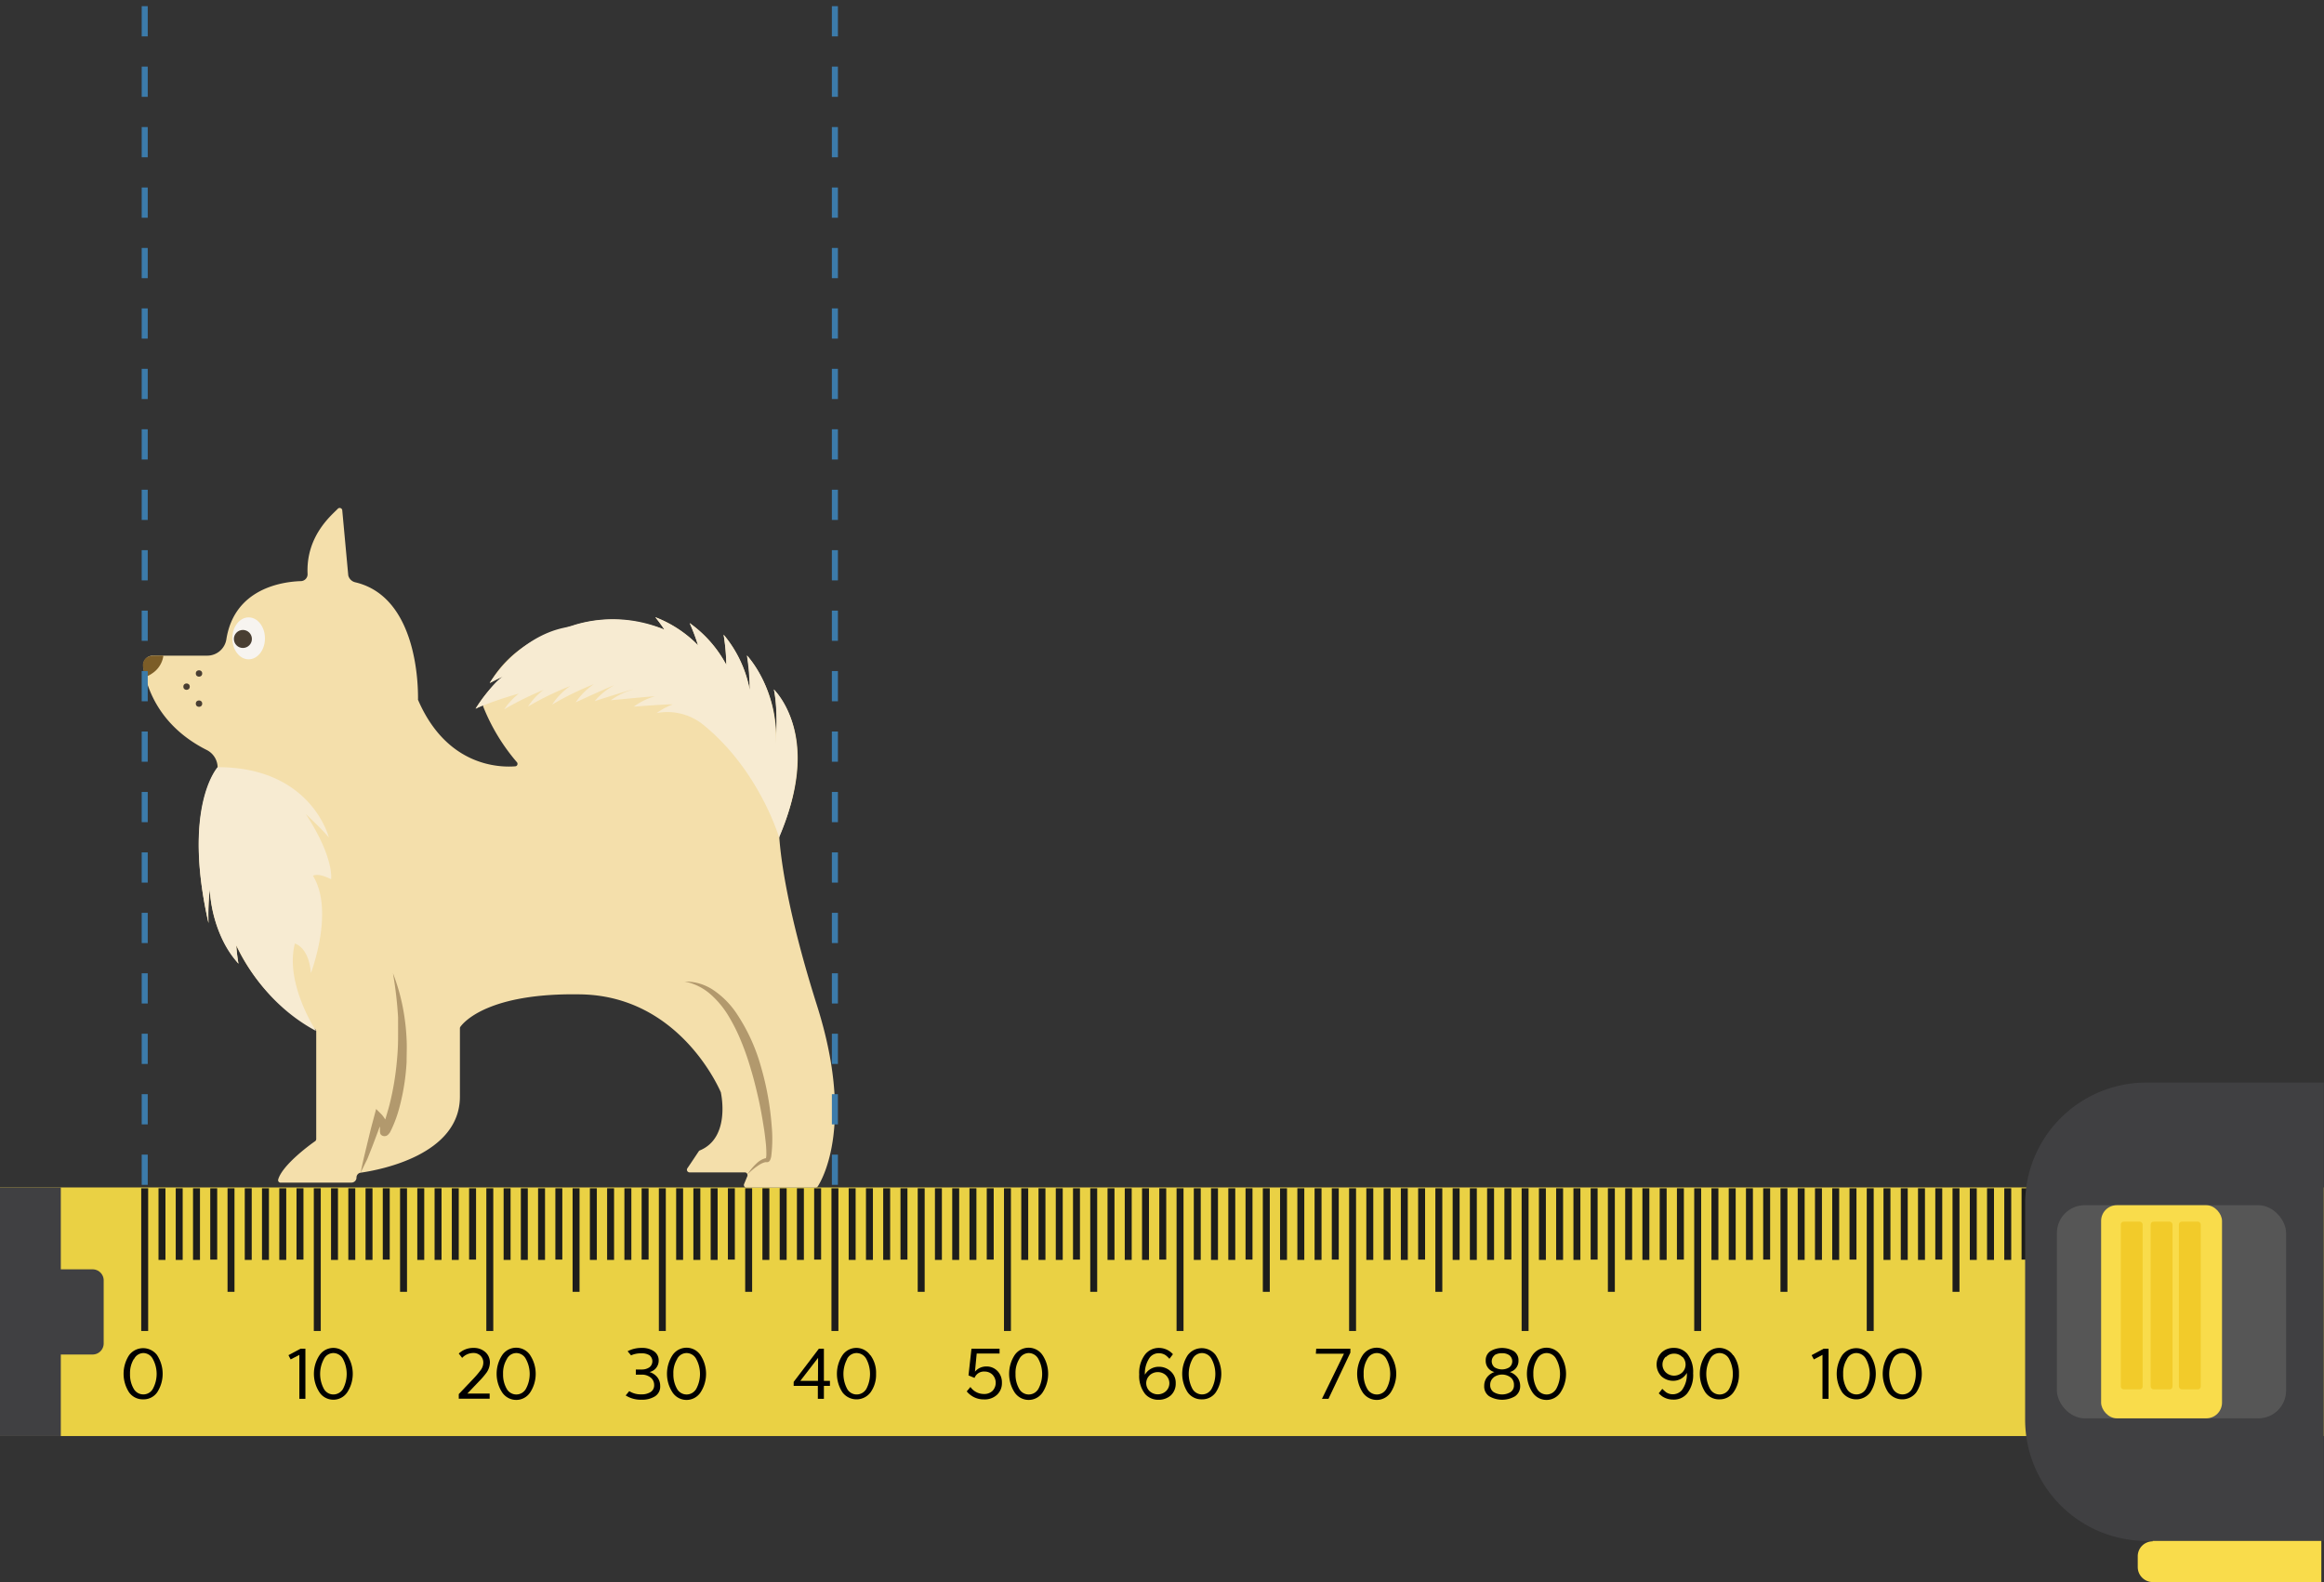 <svg xmlns="http://www.w3.org/2000/svg" viewBox="0 0 384.44 261.74"><rect x="0" y="0" width="384.44" height="261.74" fill="#333333" stroke="none"/><defs><style>.cls-1{fill:#ead144;}.cls-2{fill:#1d1d1b;}.cls-3{fill:#404042;}.cls-4{fill:#565656;}.cls-5{fill:#f9dc4b;}.cls-6{fill:#f2cb2a;}.cls-7{fill:#f4dfab;}.cls-8{fill:#f7ebd2;}.cls-9{fill:#7c5d27;}.cls-10{fill:#b2996d;}.cls-11{fill:#f7f4f0;}.cls-12{fill:#493e32;}.cls-13{fill:none;stroke:#3c7baa;stroke-miterlimit:10;stroke-dasharray:5 5;}</style></defs><title>40 </title><g id="Capa_2" data-name="Capa 2"><g id="Capa_1-2" data-name="Capa 1"><rect class="cls-1" y="196.45" width="384.44" height="41.13"/><rect class="cls-2" x="23.36" y="196.59" width="1.15" height="23.61"/><rect class="cls-2" x="26.22" y="196.59" width="1.15" height="11.85"/><rect class="cls-2" x="29.07" y="196.59" width="1.15" height="11.85"/><rect class="cls-2" x="31.93" y="196.59" width="1.15" height="11.85"/><rect class="cls-2" x="34.78" y="196.59" width="1.15" height="11.8"/><rect class="cls-2" x="37.64" y="196.59" width="1.15" height="17.13"/><rect class="cls-2" x="40.49" y="196.59" width="1.15" height="11.85"/><rect class="cls-2" x="43.34" y="196.59" width="1.15" height="11.85"/><rect class="cls-2" x="46.2" y="196.59" width="1.15" height="11.85"/><rect class="cls-2" x="49.05" y="196.59" width="1.15" height="11.8"/><rect class="cls-2" x="51.91" y="196.59" width="1.15" height="23.61"/><rect class="cls-2" x="54.76" y="196.59" width="1.15" height="11.85"/><rect class="cls-2" x="57.62" y="196.59" width="1.15" height="11.85"/><rect class="cls-2" x="60.47" y="196.59" width="1.15" height="11.85"/><rect class="cls-2" x="63.32" y="196.59" width="1.15" height="11.8"/><rect class="cls-2" x="66.18" y="196.59" width="1.15" height="17.13"/><rect class="cls-2" x="69.03" y="196.59" width="1.15" height="11.85"/><rect class="cls-2" x="71.89" y="196.59" width="1.15" height="11.85"/><rect class="cls-2" x="74.74" y="196.59" width="1.15" height="11.85"/><rect class="cls-2" x="77.6" y="196.59" width="1.15" height="11.8"/><rect class="cls-2" x="80.45" y="196.59" width="1.15" height="23.61"/><rect class="cls-2" x="83.31" y="196.59" width="1.15" height="11.85"/><rect class="cls-2" x="86.16" y="196.59" width="1.15" height="11.85"/><rect class="cls-2" x="89.01" y="196.59" width="1.15" height="11.85"/><rect class="cls-2" x="91.87" y="196.59" width="1.15" height="11.8"/><rect class="cls-2" x="94.72" y="196.59" width="1.15" height="17.13"/><rect class="cls-2" x="97.58" y="196.59" width="1.15" height="11.85"/><rect class="cls-2" x="100.43" y="196.59" width="1.15" height="11.85"/><rect class="cls-2" x="103.29" y="196.59" width="1.15" height="11.85"/><rect class="cls-2" x="106.14" y="196.59" width="1.15" height="11.8"/><rect class="cls-2" x="108.99" y="196.59" width="1.15" height="23.61"/><rect class="cls-2" x="111.85" y="196.59" width="1.15" height="11.85"/><rect class="cls-2" x="114.7" y="196.59" width="1.15" height="11.85"/><rect class="cls-2" x="117.56" y="196.59" width="1.15" height="11.85"/><rect class="cls-2" x="120.41" y="196.59" width="1.15" height="11.8"/><rect class="cls-2" x="123.27" y="196.59" width="1.15" height="17.13"/><rect class="cls-2" x="126.12" y="196.59" width="1.15" height="11.85"/><rect class="cls-2" x="128.98" y="196.59" width="1.15" height="11.85"/><rect class="cls-2" x="131.83" y="196.59" width="1.15" height="11.85"/><rect class="cls-2" x="134.68" y="196.59" width="1.15" height="11.8"/><rect class="cls-2" x="137.54" y="196.59" width="1.15" height="23.61"/><rect class="cls-2" x="140.39" y="196.59" width="1.15" height="11.85"/><rect class="cls-2" x="143.25" y="196.59" width="1.15" height="11.85"/><rect class="cls-2" x="146.1" y="196.59" width="1.15" height="11.85"/><rect class="cls-2" x="148.96" y="196.59" width="1.15" height="11.8"/><rect class="cls-2" x="151.81" y="196.59" width="1.15" height="17.13"/><rect class="cls-2" x="154.66" y="196.59" width="1.15" height="11.85"/><rect class="cls-2" x="157.52" y="196.59" width="1.15" height="11.85"/><rect class="cls-2" x="160.37" y="196.59" width="1.15" height="11.85"/><rect class="cls-2" x="163.23" y="196.59" width="1.15" height="11.8"/><rect class="cls-2" x="166.08" y="196.59" width="1.15" height="23.61"/><rect class="cls-2" x="168.94" y="196.59" width="1.15" height="11.85"/><rect class="cls-2" x="171.79" y="196.59" width="1.15" height="11.85"/><rect class="cls-2" x="174.65" y="196.59" width="1.15" height="11.85"/><rect class="cls-2" x="177.5" y="196.59" width="1.15" height="11.8"/><rect class="cls-2" x="180.35" y="196.59" width="1.15" height="17.13"/><rect class="cls-2" x="183.21" y="196.59" width="1.15" height="11.85"/><rect class="cls-2" x="186.06" y="196.59" width="1.15" height="11.85"/><rect class="cls-2" x="188.92" y="196.59" width="1.15" height="11.85"/><rect class="cls-2" x="191.77" y="196.59" width="1.15" height="11.8"/><rect class="cls-2" x="194.63" y="196.59" width="1.15" height="23.61"/><rect class="cls-2" x="197.48" y="196.59" width="1.15" height="11.85"/><rect class="cls-2" x="200.33" y="196.59" width="1.15" height="11.85"/><rect class="cls-2" x="203.19" y="196.59" width="1.15" height="11.85"/><rect class="cls-2" x="206.04" y="196.59" width="1.15" height="11.8"/><rect class="cls-2" x="208.9" y="196.59" width="1.15" height="17.13"/><rect class="cls-2" x="211.75" y="196.59" width="1.15" height="11.85"/><rect class="cls-2" x="214.61" y="196.59" width="1.15" height="11.85"/><rect class="cls-2" x="217.46" y="196.59" width="1.15" height="11.85"/><rect class="cls-2" x="220.31" y="196.59" width="1.15" height="11.8"/><rect class="cls-2" x="223.17" y="196.59" width="1.15" height="23.61"/><rect class="cls-2" x="226.02" y="196.59" width="1.15" height="11.85"/><rect class="cls-2" x="228.88" y="196.59" width="1.15" height="11.85"/><rect class="cls-2" x="231.73" y="196.59" width="1.15" height="11.85"/><rect class="cls-2" x="234.59" y="196.59" width="1.15" height="11.8"/><rect class="cls-2" x="237.44" y="196.59" width="1.15" height="17.13"/><rect class="cls-2" x="240.3" y="196.59" width="1.15" height="11.85"/><rect class="cls-2" x="243.15" y="196.59" width="1.15" height="11.85"/><rect class="cls-2" x="246" y="196.59" width="1.15" height="11.85"/><rect class="cls-2" x="248.86" y="196.59" width="1.15" height="11.8"/><rect class="cls-2" x="251.71" y="196.59" width="1.15" height="23.61"/><rect class="cls-2" x="254.57" y="196.59" width="1.15" height="11.85"/><rect class="cls-2" x="257.42" y="196.59" width="1.15" height="11.85"/><rect class="cls-2" x="260.28" y="196.59" width="1.15" height="11.85"/><rect class="cls-2" x="263.13" y="196.59" width="1.15" height="11.8"/><rect class="cls-2" x="265.98" y="196.59" width="1.15" height="17.13"/><rect class="cls-2" x="268.84" y="196.59" width="1.15" height="11.85"/><rect class="cls-2" x="271.69" y="196.59" width="1.15" height="11.85"/><rect class="cls-2" x="274.55" y="196.59" width="1.15" height="11.85"/><rect class="cls-2" x="277.4" y="196.59" width="1.15" height="11.8"/><rect class="cls-2" x="280.26" y="196.59" width="1.15" height="23.61"/><rect class="cls-2" x="283.11" y="196.59" width="1.15" height="11.85"/><rect class="cls-2" x="285.97" y="196.59" width="1.15" height="11.85"/><rect class="cls-2" x="288.82" y="196.59" width="1.15" height="11.85"/><rect class="cls-2" x="291.67" y="196.59" width="1.15" height="11.8"/><rect class="cls-2" x="294.53" y="196.59" width="1.15" height="17.13"/><rect class="cls-2" x="297.38" y="196.59" width="1.15" height="11.85"/><rect class="cls-2" x="300.24" y="196.59" width="1.15" height="11.85"/><rect class="cls-2" x="303.09" y="196.59" width="1.15" height="11.85"/><rect class="cls-2" x="305.95" y="196.59" width="1.15" height="11.8"/><rect class="cls-2" x="308.8" y="196.59" width="1.15" height="23.61"/><path d="M26,224.22a5.63,5.63,0,0,1,0,6.13,2.74,2.74,0,0,1-2.32,1.16,2.79,2.79,0,0,1-2.33-1.16,5.65,5.65,0,0,1,0-6.14,2.9,2.9,0,0,1,4.05-.6,2.84,2.84,0,0,1,.6.6Zm-3.87.63a4.48,4.48,0,0,0-.62,2.45,4.62,4.62,0,0,0,.61,2.46,1.82,1.82,0,0,0,2.46.71,1.8,1.8,0,0,0,.71-.71,5.15,5.15,0,0,0,0-4.91,1.79,1.79,0,0,0-1.59-1A1.76,1.76,0,0,0,22.17,224.85Z"/><path d="M49.71,223.13h.81v8.29h-1v-7.27l-1.44.75-.36-.7Z"/><path d="M57.44,224.22a5.59,5.59,0,0,1,0,6.13,2.77,2.77,0,0,1-3.84.75,2.55,2.55,0,0,1-.75-.75,5.57,5.57,0,0,1,0-6.14,2.77,2.77,0,0,1,3.85-.73,2.71,2.71,0,0,1,.74.73Zm-3.87.63a5.21,5.21,0,0,0,0,4.91,1.79,1.79,0,0,0,1.58.94,1.85,1.85,0,0,0,1.6-.94,5.32,5.32,0,0,0,0-4.91,1.82,1.82,0,0,0-1.6-1A1.77,1.77,0,0,0,53.57,224.85Z"/><path d="M78.34,223a2.8,2.8,0,0,1,2,.74,2.26,2.26,0,0,1,.7,1.71,3,3,0,0,1-.53,1.6,13.09,13.09,0,0,1-1.29,1.5l-1.91,2H81v.85H75.89v-.76L78.4,228a15.25,15.25,0,0,0,1.16-1.39,2.05,2.05,0,0,0,.39-1.17,1.59,1.59,0,0,0-.47-1.16,1.65,1.65,0,0,0-1.16-.44,2.54,2.54,0,0,0-1.87.81l-.56-.72A3.47,3.47,0,0,1,78.34,223Z"/><path d="M87.71,224.22a5.63,5.63,0,0,1,0,6.13,2.77,2.77,0,0,1-3.84.8,2.81,2.81,0,0,1-.81-.8,5.65,5.65,0,0,1,0-6.14,2.8,2.8,0,0,1,3.87-.78h0a2.76,2.76,0,0,1,.78.78Zm-3.87.63a4.48,4.48,0,0,0-.62,2.45,4.7,4.7,0,0,0,.6,2.46,1.81,1.81,0,0,0,2.46.72,1.85,1.85,0,0,0,.72-.72,5.15,5.15,0,0,0,0-4.91,1.79,1.79,0,0,0-1.59-1A1.76,1.76,0,0,0,83.84,224.85Z"/><path d="M106.17,223a3.35,3.35,0,0,1,2,.55,1.79,1.79,0,0,1,.79,1.54,1.92,1.92,0,0,1-1.52,1.9,2.62,2.62,0,0,1,1.3.87,2.29,2.29,0,0,1,.47,1.42,1.9,1.9,0,0,1-.86,1.73,4,4,0,0,1-2.2.56,4.66,4.66,0,0,1-2.65-.71l.59-.71a3.52,3.52,0,0,0,2,.53,2.72,2.72,0,0,0,1.55-.39,1.31,1.31,0,0,0,.57-1.16,1.54,1.54,0,0,0-.59-1.24,2.32,2.32,0,0,0-1.44-.47h-1v-.85h1a2.19,2.19,0,0,0,1.26-.37,1.27,1.27,0,0,0,.21-1.77h0a1.34,1.34,0,0,0-.2-.21,2.4,2.4,0,0,0-1.39-.32,3.84,3.84,0,0,0-1.67.33l-.57-.68A4.89,4.89,0,0,1,106.17,223Z"/><path d="M115.89,224.22a5.63,5.63,0,0,1,0,6.13,2.78,2.78,0,0,1-4.65,0,5.65,5.65,0,0,1,0-6.14,2.8,2.8,0,0,1,3.87-.78h0a2.89,2.89,0,0,1,.78.78Zm-3.88.63a4.4,4.4,0,0,0-.62,2.45,4.8,4.8,0,0,0,.6,2.46,1.81,1.81,0,0,0,2.46.72,1.87,1.87,0,0,0,.73-.72,5.21,5.21,0,0,0,0-4.91,1.82,1.82,0,0,0-1.59-1A1.77,1.77,0,0,0,112,224.85Z"/><path d="M135.46,223.13h.83v5.32h1v.83h-1v2.14h-1v-2.14h-4v-.66Zm-.13,1.51-2.94,3.81h2.92Z"/><path d="M144,224.22a4.87,4.87,0,0,1,.92,3.06,5,5,0,0,1-.91,3.07,2.91,2.91,0,0,1-4.65,0,5.61,5.61,0,0,1,0-6.14,2.78,2.78,0,0,1,3.86-.73,2.71,2.71,0,0,1,.74.73Zm-3.87.63a5.26,5.26,0,0,0,0,4.91,1.79,1.79,0,0,0,1.58.94,1.85,1.85,0,0,0,1.61-.94,5.32,5.32,0,0,0,0-4.91,1.84,1.84,0,0,0-1.61-1,1.77,1.77,0,0,0-1.6,1Z"/><path d="M160.7,223.13h4.65v.8h-3.78l-.29,3a2.42,2.42,0,0,1,1.87-.86,2.48,2.48,0,0,1,1.88.78,2.7,2.7,0,0,1,.71,1.91,2.61,2.61,0,0,1-.82,2,3,3,0,0,1-2.14.76,3.6,3.6,0,0,1-2.86-1.33l.61-.73a2.71,2.71,0,0,0,2.25,1.16,1.94,1.94,0,0,0,1.4-.51,1.95,1.95,0,0,0,0-2.68,1.83,1.83,0,0,0-1.31-.52,1.66,1.66,0,0,0-1.66,1.05l-1-.41Z"/><path d="M172.48,224.22a5.63,5.63,0,0,1,0,6.13,2.77,2.77,0,0,1-3.84.8,2.81,2.81,0,0,1-.81-.8,5.69,5.69,0,0,1,0-6.14,2.8,2.8,0,0,1,3.87-.78h0a2.72,2.72,0,0,1,.77.78Zm-3.88.63a4.39,4.39,0,0,0-.61,2.45,4.7,4.7,0,0,0,.6,2.46,1.81,1.81,0,0,0,2.46.72,1.87,1.87,0,0,0,.73-.72,5.21,5.21,0,0,0,0-4.91,1.82,1.82,0,0,0-1.6-1,1.79,1.79,0,0,0-1.58,1Z"/><path d="M191.68,223a3.15,3.15,0,0,1,1.81.56,3.5,3.5,0,0,1,.54.48l-.58.76a5.39,5.39,0,0,0-.6-.57,2,2,0,0,0-1.17-.35,1.86,1.86,0,0,0-1.47.69,4.56,4.56,0,0,0-.82,2.86,2.64,2.64,0,0,1,2.25-1.31,2.81,2.81,0,0,1,2,.74,2.53,2.53,0,0,1,.85,2,2.63,2.63,0,0,1-.82,2,3,3,0,0,1-2,.72,2.88,2.88,0,0,1-2.22-.93,4.8,4.8,0,0,1-1-3.27,5,5,0,0,1,1-3.33A2.9,2.9,0,0,1,191.68,223Zm-1.51,4.55a1.75,1.75,0,0,0-.56,1.3,1.83,1.83,0,0,0,.56,1.3,2,2,0,0,0,2.71,0,1.8,1.8,0,0,0,.05-2.56l-.05-.06a2,2,0,0,0-2.71,0Z"/><path d="M201.12,224.22a5.63,5.63,0,0,1,0,6.13,2.74,2.74,0,0,1-2.32,1.16,2.79,2.79,0,0,1-2.33-1.16,5.65,5.65,0,0,1,0-6.14,2.9,2.9,0,0,1,4.05-.6,2.84,2.84,0,0,1,.6.6Zm-3.87.63a5.26,5.26,0,0,0,0,4.91,1.83,1.83,0,0,0,2.47.71,1.86,1.86,0,0,0,.71-.71,5.21,5.21,0,0,0,0-4.91,1.82,1.82,0,0,0-1.6-1A1.79,1.79,0,0,0,197.25,224.85Z"/><path d="M217.73,223.13h5.65v.65l-3.62,7.64h-1.08l3.64-7.46h-4.65Z"/><path d="M230.06,224.22a5.63,5.63,0,0,1,0,6.13,2.77,2.77,0,0,1-3.84.8,2.81,2.81,0,0,1-.81-.8,5.65,5.65,0,0,1,0-6.14,2.8,2.8,0,0,1,3.87-.78h0a2.76,2.76,0,0,1,.78.78Zm-3.88.63a4.48,4.48,0,0,0-.6,2.45,4.6,4.6,0,0,0,.59,2.46,1.81,1.81,0,0,0,2.46.72,1.85,1.85,0,0,0,.72-.72,5.15,5.15,0,0,0,0-4.91,1.79,1.79,0,0,0-1.59-1A1.77,1.77,0,0,0,226.18,224.85Z"/><path d="M250.42,223.54a1.78,1.78,0,0,1,.77,1.55,1.88,1.88,0,0,1-1.44,1.9,2.61,2.61,0,0,1,1.25.87,2.38,2.38,0,0,1,.47,1.43,2,2,0,0,1-.84,1.7,4.22,4.22,0,0,1-4.29,0,1.94,1.94,0,0,1-.82-1.7,2.31,2.31,0,0,1,.46-1.43,2.63,2.63,0,0,1,1.23-.87,1.88,1.88,0,0,1-1.44-1.9,1.78,1.78,0,0,1,.77-1.55,3.8,3.8,0,0,1,3.88,0Zm-3.35,4.36a1.52,1.52,0,0,0-.56,1.24,1.36,1.36,0,0,0,.56,1.16,2.7,2.7,0,0,0,2.82,0,1.32,1.32,0,0,0,.55-1.16,1.53,1.53,0,0,0-.55-1.26,2.34,2.34,0,0,0-2.82,0Zm.17-3.68a1.28,1.28,0,0,0-.19,1.8,1.14,1.14,0,0,0,.19.19,2.33,2.33,0,0,0,2.44,0,1.28,1.28,0,0,0,0-2,2,2,0,0,0-1.23-.33,2.19,2.19,0,0,0-1.25.33Z"/><path d="M258.15,224.22a5.63,5.63,0,0,1,0,6.13,2.78,2.78,0,0,1-4.65,0,5.61,5.61,0,0,1,0-6.14,2.8,2.8,0,0,1,3.87-.78h0a2.76,2.76,0,0,1,.78.78Zm-3.88.63a4.48,4.48,0,0,0-.62,2.45,4.81,4.81,0,0,0,.61,2.46,1.81,1.81,0,0,0,2.46.72,1.91,1.91,0,0,0,.72-.72,5.15,5.15,0,0,0,0-4.91,1.79,1.79,0,0,0-1.59-1,1.77,1.77,0,0,0-1.58,1Z"/><path d="M276.86,223a2.84,2.84,0,0,1,2.22.94,4.82,4.82,0,0,1,1,3.27,4.92,4.92,0,0,1-1,3.34,2.86,2.86,0,0,1-2.32,1,3.28,3.28,0,0,1-1.8-.54,5.37,5.37,0,0,1-.57-.5l.59-.74a8.24,8.24,0,0,0,.62.56,2,2,0,0,0,2.62-.34,4.37,4.37,0,0,0,.82-2.86,2.56,2.56,0,0,1-2.25,1.31,2.86,2.86,0,0,1-1.94-.73,2.8,2.8,0,0,1,0-3.94h0A2.82,2.82,0,0,1,276.86,223Zm-1.29,1.45a1.75,1.75,0,0,0-.56,1.31,1.79,1.79,0,0,0,.56,1.3,2,2,0,0,0,2.71,0,1.83,1.83,0,0,0,.05-2.57l-.05,0a1.84,1.84,0,0,0-1.36-.54,1.81,1.81,0,0,0-1.35.57Z"/><path d="M286.74,224.22a4.93,4.93,0,0,1,.92,3.06,5,5,0,0,1-.91,3.07,2.79,2.79,0,0,1-2.32,1.16,2.74,2.74,0,0,1-2.33-1.16,5.61,5.61,0,0,1,0-6.14,2.78,2.78,0,0,1,3.86-.73,2.54,2.54,0,0,1,.73.73Zm-3.87.63a5.21,5.21,0,0,0,0,4.91,1.81,1.81,0,0,0,3.18,0,5.32,5.32,0,0,0,0-4.91,1.82,1.82,0,0,0-1.6-1A1.77,1.77,0,0,0,282.87,224.85Z"/><path d="M301.67,223.13h.81v8.29h-1v-7.27l-1.43.75-.37-.7Z"/><path d="M309.39,224.22a5.63,5.63,0,0,1,0,6.13,2.91,2.91,0,0,1-4.65,0,5.65,5.65,0,0,1,0-6.14,2.9,2.9,0,0,1,4.05-.6,3.1,3.1,0,0,1,.6.6Zm-3.87.63a4.4,4.4,0,0,0-.62,2.45,4.61,4.61,0,0,0,.6,2.46,1.83,1.83,0,0,0,2.47.71,1.8,1.8,0,0,0,.71-.71,5.21,5.21,0,0,0,0-4.91,1.82,1.82,0,0,0-1.59-1,1.74,1.74,0,0,0-1.57,1Z"/><path d="M317,224.22a5.63,5.63,0,0,1,0,6.13,2.91,2.91,0,0,1-4.65,0,5.65,5.65,0,0,1,0-6.14,2.9,2.9,0,0,1,4.05-.6,2.84,2.84,0,0,1,.6.6Zm-3.87.63a5.21,5.21,0,0,0,0,4.91,1.82,1.82,0,0,0,2.46.71,1.8,1.8,0,0,0,.71-.71,5.21,5.21,0,0,0,0-4.91,1.82,1.82,0,0,0-1.59-1A1.77,1.77,0,0,0,313.11,224.85Z"/><rect class="cls-2" x="311.57" y="196.59" width="1.15" height="11.85"/><rect class="cls-2" x="314.43" y="196.59" width="1.15" height="11.85"/><rect class="cls-2" x="317.28" y="196.59" width="1.15" height="11.85"/><rect class="cls-2" x="320.14" y="196.59" width="1.15" height="11.8"/><rect class="cls-2" x="322.99" y="196.59" width="1.15" height="17.13"/><rect class="cls-2" x="325.85" y="196.59" width="1.15" height="11.85"/><rect class="cls-2" x="328.7" y="196.59" width="1.15" height="11.85"/><rect class="cls-2" x="331.55" y="196.59" width="1.15" height="11.85"/><rect class="cls-2" x="334.41" y="196.59" width="1.15" height="11.8"/><rect class="cls-2" x="337.26" y="196.59" width="1.15" height="23.61"/><rect class="cls-3" y="196.45" width="10.06" height="41.13"/><path class="cls-3" d="M3.32,210h12a1.83,1.83,0,0,1,1.83,1.83h0v10.43a1.83,1.83,0,0,1-1.83,1.83h-12a.31.31,0,0,1-.31-.31V210.28a.31.31,0,0,1,.31-.31Z"/><path class="cls-3" d="M355,179.1h29.41v75.83H355a20.07,20.07,0,0,1-20-20.05V199.15A20.06,20.06,0,0,1,355,179.1Z"/><rect class="cls-4" x="340.26" y="199.39" width="37.91" height="35.26" rx="4.59"/><rect class="cls-5" x="347.57" y="199.39" width="20" height="35.26" rx="2.6"/><rect class="cls-6" x="350.83" y="202.11" width="3.61" height="27.75" rx="0.47"/><rect class="cls-6" x="355.77" y="202.11" width="3.61" height="27.75" rx="0.47"/><rect class="cls-6" x="360.44" y="202.11" width="3.61" height="27.75" rx="0.47"/><path class="cls-5" d="M356.1,254.93H384v6.81H356.1a2.49,2.49,0,0,1-2.47-2.47h0v-1.86A2.47,2.47,0,0,1,356.1,255h0Z"/><path class="cls-7" d="M135.15,166.35c-4.79-15.11-6-24.14-6.25-28,2.55-5.72,5.75-16.45-.86-24.27a35.46,35.46,0,0,1,.33,9,21.32,21.32,0,0,0-4.78-14.63,32.26,32.26,0,0,1,.46,5.8A19.94,19.94,0,0,0,119.7,105a31.56,31.56,0,0,1,.45,5,19.85,19.85,0,0,0-6.06-6.91,30,30,0,0,1,1.38,3.67,19.57,19.57,0,0,0-7.07-4.65s.62.73,1.52,2.06a25.6,25.6,0,0,0-3.93-1.14h0a21.37,21.37,0,0,0-11.75.67c-4.79,1.18-10,3.79-13.21,9.3,0,0,.78-.46,2.19-1.1l-.3.37a18.64,18.64,0,0,0-4.23,5s.44-.27,1.25-.66a.39.39,0,0,0,0,.3,32.6,32.6,0,0,0,5.54,9.16.43.43,0,0,1,0,.61.48.48,0,0,1-.23.1c-2.69.21-11.35,0-16.1-11a.57.57,0,0,1,0-.18c0-1.3.18-16.79-10.4-19.27a1.55,1.55,0,0,1-1.14-1.14l-1-10.83a.44.44,0,0,0-.53-.31.37.37,0,0,0-.2.12c-1.15,1.17-5.28,4.58-5,10.79a1.14,1.14,0,0,1-1.08,1.18c-3,.09-11,1.15-12.35,9.6a3.2,3.2,0,0,1-3.17,2.73h-9a1.58,1.58,0,0,0-1.58,1.57,1.94,1.94,0,0,0,0,.24c.46,3.16,2.41,9.73,10.5,13.8A3.27,3.27,0,0,1,36,127c-1.15,1.53-5.39,8.58-1.51,25.75a34.3,34.3,0,0,1,.23-5.64,20.55,20.55,0,0,0,4.74,12.35,27.79,27.79,0,0,1-.37-3,30.78,30.78,0,0,0,13,13.77.45.45,0,0,1,.22.37v17.85a.44.44,0,0,1-.18.35c-1,.68-5.46,4-6.11,6.34a.41.41,0,0,0,.31.51l.11,0H58.14a.83.83,0,0,0,.83-.82h0a.81.81,0,0,1,.69-.82c3.23-.46,16.42-2.95,16.42-12.59v-11.3a.44.44,0,0,1,.08-.25c.58-.81,4.74-5.67,20-5.36,16.21.33,22.79,15.52,23.1,16.24v.06c.1.49,1.49,7.44-3.48,9.51a.36.36,0,0,0-.19.15c-.27.4-1.28,1.93-1.89,2.82a.43.43,0,0,0,.14.6.41.41,0,0,0,.22.07h9.16a.44.44,0,0,1,.43.44.5.5,0,0,1,0,.13l-.57,1.38a.43.43,0,0,0,.26.55.35.35,0,0,0,.14,0h11.45a.45.45,0,0,0,.36-.2C136.19,194.86,141.26,185.63,135.15,166.35Z"/><path class="cls-8" d="M36,126.92s-5.9,6.43-1.51,25.75a39.91,39.91,0,0,1,.2-5.57s.27,7.57,4.74,12.29a29.59,29.59,0,0,1-.35-3c.06-.31,3.43,8.94,13.21,14.18,0,0-5.22-7.87-3.51-14.47,0,0,2.29.52,2.65,4.89,0,0,3.94-10.28.34-16.1,0,0,.77-.57,3,.57,0,0,.57-3.51-4.19-10.79,0,0,2.79,2.6,3.82,3.89C54.4,138.56,51.54,126.92,36,126.92Z"/><path class="cls-9" d="M25.56,108.48s-1.87-.17-1.93,1.61A14.52,14.52,0,0,0,24,112a4.06,4.06,0,0,0,1.14-.57A4.18,4.18,0,0,0,27,108.66l0-.2Z"/><path class="cls-8" d="M128,114.05c.73,2.8.33,9,.33,9,.32-9.46-4.78-14.62-4.78-14.62a39,39,0,0,1,.46,5.72A19.93,19.93,0,0,0,119.7,105a34.88,34.88,0,0,1,.45,5,20.23,20.23,0,0,0-6.06-6.91c.52,1.2,1,2.42,1.38,3.67a20.15,20.15,0,0,0-7.07-4.65,25.42,25.42,0,0,1,1.52,2.06,22,22,0,0,0-14.77-.82,16.07,16.07,0,0,1-1.68.47C85.68,105.37,81,113,81,113l2.19-1.09c-1.77,1.11-4.53,5.32-4.53,5.32a60.59,60.59,0,0,1,7.16-2.48,11.25,11.25,0,0,0-2.41,2.6,50.62,50.62,0,0,1,6.48-3.2,11.08,11.08,0,0,0-2.55,2.74,49.88,49.88,0,0,1,7-3.4,11.24,11.24,0,0,0-3,3.07,49.45,49.45,0,0,1,6.9-3.37h0a11.06,11.06,0,0,0-3,3s6.1-2.81,6.3-2.78A11,11,0,0,0,98.37,116s6.17-2,6.4-1.93a11.26,11.26,0,0,0-3.73,1.78s7.18-.69,7.27-.65a11,11,0,0,0-3.47,1.71s6.21-.48,6.43-.36a11,11,0,0,0-2.64,1.42h0a9.42,9.42,0,0,1,7.66,1.9c9.32,7.52,12.59,18.69,12.59,18.69C136.12,121.44,128,114.05,128,114.05Z"/><path class="cls-10" d="M59.66,194c.16-.8.33-1.59.51-2.38l.57-2.37.57-2.35c.2-.78.42-1.56.62-2.34l.29-1.09.82.82a4.22,4.22,0,0,1,.67.9,4.77,4.77,0,0,1,.42,1,3.7,3.7,0,0,1,.1.58v.33a.33.33,0,0,0,0-.14.15.15,0,0,0,0-.07.55.55,0,0,0-.17-.2.71.71,0,0,0-.5-.17.6.6,0,0,0-.29.08l-.1.07-.05,0h0l.08-.14.17-.37a14.08,14.08,0,0,0,.57-1.66c.17-.57.34-1.14.49-1.72a46.33,46.33,0,0,0,1.22-7.22c.12-1.2.19-2.42.2-3.63s0-2.43,0-3.64A64,64,0,0,0,65,161a33.17,33.17,0,0,1,1.9,7.21,35.67,35.67,0,0,1,.36,3.73c.07,1.26,0,2.51,0,3.77a36.72,36.72,0,0,1-1.17,7.44,21,21,0,0,1-1.29,3.61,5.21,5.21,0,0,1-.24.47c0,.08-.1.17-.16.25l-.13.16a.68.68,0,0,1-.12.12l-.15.11a.69.69,0,0,1-.34.09.78.78,0,0,1-.57-.17,1,1,0,0,1-.19-.23.1.1,0,0,0,0-.1,1.05,1.05,0,0,1-.05-.19v-.41a2.23,2.23,0,0,0,0-.36,3.64,3.64,0,0,0-.22-.71,3.26,3.26,0,0,0-.38-.61l1.1-.27c-.28.76-.54,1.52-.83,2.29l-.86,2.29-.89,2.25Z"/><path class="cls-10" d="M123.64,194.3a9.17,9.17,0,0,1,1.6-1.91,3.39,3.39,0,0,1,1.15-.7,1.35,1.35,0,0,1,.36-.08h.1s-.12,0-.14,0l0,0h0a3.5,3.5,0,0,0,.06-.48,17.12,17.12,0,0,0-.13-2.37c-.09-.8-.18-1.6-.32-2.39-.25-1.6-.53-3.19-.89-4.76s-.74-3.14-1.21-4.68a43.49,43.49,0,0,0-1.57-4.54,29.6,29.6,0,0,0-2.11-4.26,15.21,15.21,0,0,0-3-3.63,9.18,9.18,0,0,0-4.25-2.11,8.29,8.29,0,0,1,4.75,1.43,14.2,14.2,0,0,1,3.61,3.56,30.46,30.46,0,0,1,4.22,9.06,47.83,47.83,0,0,1,1.78,9.78,23.31,23.31,0,0,1-.06,5,2.5,2.5,0,0,1-.2.71l-.07.11a.5.5,0,0,1-.43.23h-.29a3.24,3.24,0,0,0-1,.44A12,12,0,0,0,123.64,194.3Z"/><ellipse class="cls-11" cx="41.13" cy="105.61" rx="2.7" ry="3.47"/><circle class="cls-12" cx="40.18" cy="105.71" r="1.49"/><circle class="cls-12" cx="32.92" cy="111.42" r="0.53"/><circle class="cls-12" cx="30.86" cy="113.6" r="0.53"/><circle class="cls-12" cx="32.92" cy="116.41" r="0.53"/><line class="cls-13" x1="23.94" y1="196.02" x2="23.94"/><line class="cls-13" x1="138.11" y1="196.02" x2="138.11"/></g></g></svg>